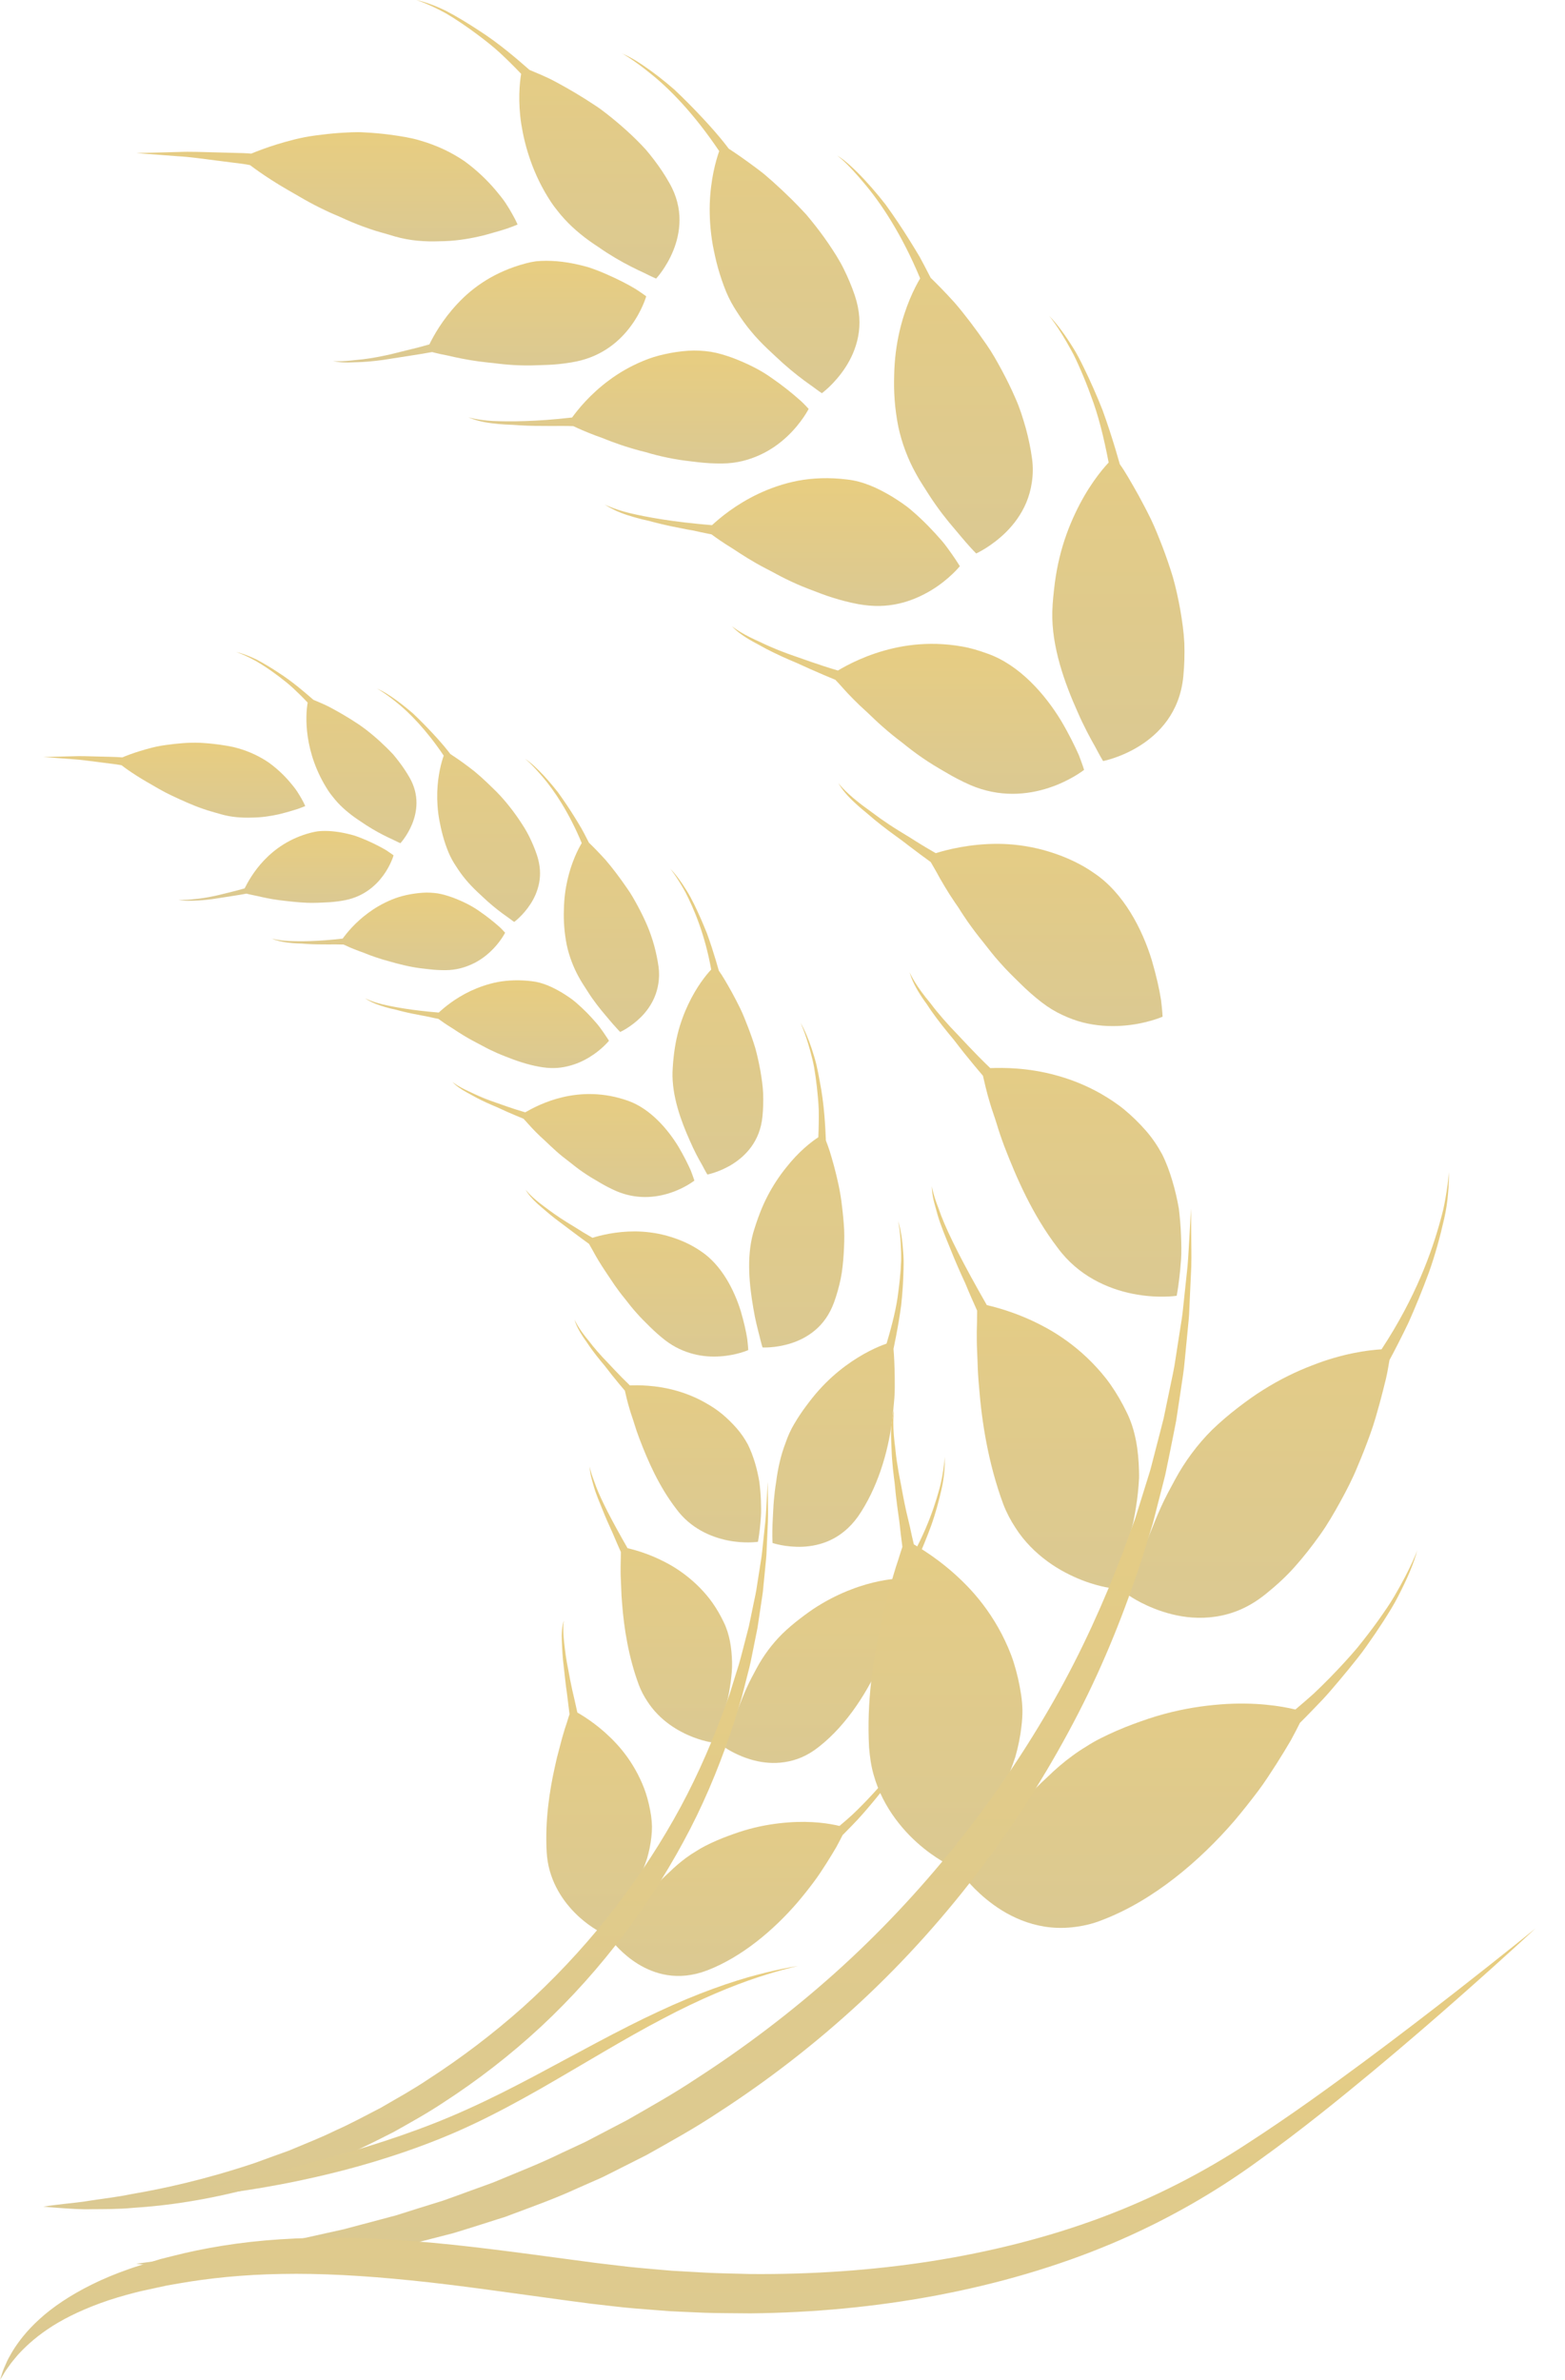 <svg width="25" height="38" viewBox="0 0 25 38" fill="none" xmlns="http://www.w3.org/2000/svg">
<g id="Group 28">
<path id="path362" d="M1.954 12.093C1.842 12.083 1.707 12.084 1.568 12.079C1.428 12.076 1.285 12.069 1.155 12.075C0.895 12.082 0.692 12.087 0.692 12.087C0.692 12.087 0.895 12.102 1.153 12.121C1.282 12.128 1.424 12.15 1.561 12.166C1.698 12.186 1.831 12.197 1.941 12.218C1.998 12.262 2.08 12.32 2.182 12.385C2.284 12.451 2.406 12.519 2.542 12.598C2.678 12.676 2.831 12.745 2.995 12.817C3.077 12.853 3.163 12.887 3.251 12.917C3.34 12.949 3.433 12.971 3.527 13C3.697 13.049 3.865 13.059 4.023 13.054C4.178 13.053 4.324 13.03 4.451 13.002C4.515 12.987 4.573 12.97 4.625 12.956C4.676 12.941 4.721 12.927 4.759 12.915C4.833 12.889 4.876 12.87 4.876 12.87C4.876 12.87 4.858 12.826 4.819 12.756C4.799 12.721 4.774 12.679 4.744 12.633C4.713 12.587 4.675 12.539 4.632 12.489C4.546 12.387 4.434 12.278 4.297 12.178C4.159 12.083 3.994 12.002 3.806 11.948C3.702 11.917 3.597 11.903 3.496 11.888C3.394 11.874 3.294 11.865 3.197 11.86C3.004 11.852 2.821 11.872 2.659 11.894C2.497 11.914 2.353 11.956 2.234 11.992C2.115 12.029 2.02 12.065 1.954 12.093Z" fill="url(#paint0_linear_53_1789)"/>
<path id="path364" d="M10.401 28.993C10.382 28.866 10.354 28.747 10.319 28.637C10.284 28.526 10.236 28.422 10.188 28.327C10.088 28.135 9.972 27.977 9.85 27.844C9.605 27.578 9.355 27.419 9.223 27.343C9.209 27.277 9.195 27.215 9.181 27.155C9.167 27.094 9.154 27.036 9.141 26.981C9.116 26.869 9.097 26.769 9.081 26.677C9.041 26.491 9.026 26.344 9.012 26.225C8.998 26.107 8.997 26.02 8.999 25.962C9 25.933 9.002 25.911 9.004 25.897L9.006 25.875C8.979 25.964 8.969 26.076 8.975 26.204C8.98 26.331 8.987 26.47 9.006 26.614C9.022 26.756 9.036 26.898 9.056 27.031C9.074 27.163 9.085 27.279 9.098 27.37C9.086 27.405 9.071 27.451 9.055 27.506C9.036 27.561 9.015 27.624 8.995 27.696C8.973 27.767 8.955 27.848 8.931 27.933C8.907 28.018 8.885 28.11 8.864 28.208C8.777 28.597 8.705 29.072 8.733 29.57C8.755 29.99 8.963 30.317 9.176 30.534C9.388 30.752 9.604 30.855 9.604 30.855C9.604 30.855 9.661 30.798 9.747 30.698C9.79 30.648 9.841 30.587 9.896 30.518C9.947 30.446 10.002 30.365 10.057 30.277C10.17 30.104 10.265 29.89 10.337 29.672C10.369 29.561 10.393 29.446 10.405 29.333C10.411 29.276 10.415 29.219 10.415 29.163C10.413 29.106 10.409 29.049 10.401 28.993Z" fill="url(#paint1_linear_53_1789)"/>
<path id="path366" d="M11.56 25.898C11.507 25.787 11.448 25.686 11.385 25.596C11.322 25.505 11.249 25.422 11.178 25.349C11.034 25.203 10.882 25.09 10.736 25.003C10.438 24.828 10.166 24.752 10.025 24.719C9.768 24.271 9.607 23.956 9.524 23.741C9.486 23.634 9.453 23.553 9.439 23.498C9.424 23.443 9.421 23.415 9.421 23.415C9.421 23.46 9.428 23.509 9.439 23.563C9.451 23.616 9.469 23.672 9.485 23.731C9.518 23.849 9.573 23.977 9.625 24.105C9.675 24.232 9.733 24.36 9.787 24.478C9.835 24.594 9.882 24.699 9.918 24.78C9.917 24.816 9.917 24.862 9.916 24.918C9.914 24.973 9.913 25.037 9.914 25.109C9.914 25.181 9.921 25.261 9.923 25.346C9.925 25.431 9.93 25.522 9.939 25.618C9.969 26 10.04 26.456 10.205 26.902C10.241 26.997 10.287 27.083 10.338 27.16C10.387 27.237 10.443 27.306 10.503 27.368C10.622 27.491 10.757 27.584 10.885 27.651C11.139 27.787 11.365 27.819 11.365 27.819C11.365 27.819 11.402 27.751 11.454 27.636C11.507 27.522 11.561 27.355 11.614 27.165C11.641 27.07 11.656 26.966 11.672 26.86C11.685 26.753 11.698 26.645 11.694 26.534C11.688 26.312 11.656 26.093 11.56 25.898Z" fill="url(#paint2_linear_53_1789)"/>
<path id="path368" d="M11.771 22.808C11.694 22.72 11.615 22.643 11.534 22.576C11.453 22.509 11.365 22.452 11.28 22.404C11.11 22.306 10.942 22.242 10.785 22.199C10.473 22.114 10.199 22.115 10.062 22.12C9.881 21.947 9.747 21.795 9.624 21.668C9.565 21.604 9.514 21.545 9.47 21.491C9.448 21.464 9.428 21.438 9.409 21.413C9.389 21.388 9.37 21.365 9.353 21.344C9.216 21.169 9.178 21.068 9.178 21.068C9.199 21.152 9.248 21.246 9.314 21.345C9.33 21.37 9.348 21.395 9.366 21.42C9.383 21.446 9.401 21.472 9.419 21.498C9.455 21.55 9.495 21.602 9.536 21.655C9.577 21.707 9.62 21.759 9.662 21.809C9.702 21.861 9.741 21.911 9.779 21.959C9.855 22.054 9.926 22.139 9.982 22.204C9.998 22.27 10.02 22.378 10.061 22.51C10.08 22.577 10.108 22.649 10.131 22.727C10.155 22.805 10.183 22.889 10.216 22.975C10.349 23.322 10.522 23.726 10.803 24.092C11.03 24.401 11.354 24.54 11.624 24.595C11.894 24.65 12.108 24.617 12.108 24.617C12.108 24.617 12.122 24.545 12.136 24.426C12.143 24.367 12.15 24.295 12.155 24.215C12.161 24.135 12.158 24.047 12.155 23.953C12.151 23.859 12.143 23.76 12.13 23.659C12.113 23.558 12.09 23.455 12.06 23.355C12.029 23.254 11.993 23.156 11.947 23.064C11.897 22.971 11.838 22.885 11.771 22.808Z" fill="url(#paint3_linear_53_1789)"/>
<path id="path370" d="M11.201 19.981C11.022 19.856 10.828 19.779 10.651 19.73C10.472 19.681 10.303 19.663 10.149 19.661C9.835 19.66 9.589 19.725 9.464 19.763C9.361 19.704 9.268 19.648 9.185 19.594C9.099 19.542 9.02 19.494 8.951 19.448C8.882 19.402 8.821 19.359 8.767 19.319C8.714 19.278 8.663 19.243 8.622 19.21C8.454 19.078 8.395 18.993 8.395 18.993C8.435 19.067 8.502 19.143 8.586 19.22C8.628 19.259 8.676 19.297 8.722 19.337C8.768 19.377 8.817 19.417 8.867 19.456C9.072 19.61 9.277 19.766 9.409 19.86C9.426 19.889 9.447 19.926 9.472 19.971C9.496 20.016 9.525 20.067 9.559 20.124C9.627 20.238 9.719 20.37 9.816 20.516C9.866 20.588 9.922 20.663 9.983 20.737C10.042 20.813 10.102 20.89 10.17 20.965C10.236 21.041 10.312 21.115 10.387 21.189C10.461 21.262 10.541 21.333 10.627 21.4C10.774 21.513 10.931 21.581 11.078 21.619C11.228 21.658 11.375 21.665 11.505 21.656C11.764 21.64 11.953 21.556 11.953 21.556C11.953 21.556 11.95 21.487 11.936 21.374C11.919 21.262 11.884 21.107 11.834 20.936C11.729 20.596 11.525 20.197 11.201 19.981Z" fill="url(#paint4_linear_53_1789)"/>
<path id="path372" d="M10.037 17.577C9.244 17.294 8.605 17.637 8.39 17.76C8.171 17.697 7.998 17.63 7.845 17.578C7.694 17.524 7.58 17.468 7.488 17.425C7.301 17.34 7.226 17.273 7.226 17.273C7.28 17.333 7.36 17.389 7.457 17.442C7.553 17.496 7.657 17.553 7.769 17.604C7.825 17.629 7.881 17.654 7.937 17.677C7.991 17.701 8.044 17.726 8.095 17.749C8.197 17.794 8.291 17.833 8.362 17.862C8.407 17.907 8.47 17.985 8.56 18.075C8.605 18.12 8.655 18.168 8.712 18.219C8.767 18.27 8.823 18.326 8.887 18.382C8.95 18.438 9.019 18.494 9.093 18.549C9.164 18.606 9.238 18.664 9.317 18.718C9.397 18.773 9.483 18.825 9.57 18.875C9.655 18.926 9.745 18.973 9.839 19.015C10.163 19.155 10.469 19.124 10.704 19.047C10.939 18.971 11.092 18.85 11.092 18.85C11.092 18.85 11.073 18.787 11.034 18.687C10.99 18.589 10.924 18.454 10.838 18.309C10.663 18.022 10.385 17.702 10.037 17.577Z" fill="url(#paint5_linear_53_1789)"/>
<path id="path374" d="M8.492 15.666C8.294 15.642 8.115 15.65 7.953 15.679C7.789 15.711 7.644 15.764 7.518 15.822C7.267 15.941 7.095 16.087 7.009 16.167C6.581 16.132 6.293 16.079 6.102 16.034C6.008 16.01 5.94 15.986 5.897 15.968C5.852 15.95 5.83 15.94 5.83 15.94C5.895 15.981 5.977 16.024 6.077 16.055C6.126 16.072 6.179 16.087 6.234 16.101C6.262 16.107 6.29 16.114 6.318 16.12C6.346 16.128 6.373 16.135 6.401 16.142C6.513 16.17 6.628 16.194 6.734 16.213C6.841 16.231 6.931 16.255 7.003 16.268C7.052 16.304 7.13 16.359 7.233 16.422C7.334 16.489 7.456 16.568 7.6 16.642C7.672 16.678 7.744 16.72 7.822 16.758C7.9 16.796 7.983 16.833 8.069 16.866C8.24 16.934 8.418 16.997 8.614 17.032C8.697 17.047 8.774 17.054 8.848 17.053C8.922 17.052 8.993 17.042 9.061 17.026C9.196 16.995 9.316 16.941 9.415 16.88C9.614 16.76 9.728 16.617 9.728 16.617C9.728 16.617 9.696 16.564 9.638 16.481C9.608 16.439 9.574 16.39 9.53 16.338C9.486 16.287 9.435 16.231 9.38 16.174C9.324 16.118 9.263 16.06 9.198 16.004C9.133 15.948 9.057 15.899 8.982 15.852C8.829 15.761 8.668 15.685 8.492 15.666Z" fill="url(#paint6_linear_53_1789)"/>
<path id="path376" d="M6.75 14.254C6.563 14.268 6.402 14.304 6.255 14.365C6.11 14.425 5.986 14.499 5.881 14.577C5.671 14.731 5.539 14.897 5.474 14.986C5.07 15.033 4.793 15.032 4.607 15.024C4.515 15.019 4.448 15.009 4.403 15C4.359 14.991 4.337 14.984 4.337 14.984C4.403 15.014 4.489 15.036 4.588 15.049C4.637 15.055 4.689 15.06 4.742 15.063C4.769 15.064 4.796 15.065 4.824 15.066C4.851 15.068 4.878 15.07 4.905 15.072C5.123 15.085 5.352 15.075 5.488 15.081C5.539 15.105 5.622 15.143 5.73 15.183C5.757 15.193 5.785 15.203 5.815 15.214C5.844 15.225 5.874 15.237 5.906 15.25C5.969 15.273 6.038 15.297 6.111 15.319C6.259 15.361 6.416 15.408 6.587 15.439C6.672 15.456 6.763 15.465 6.851 15.475C6.94 15.486 7.031 15.491 7.123 15.49C7.279 15.489 7.418 15.45 7.536 15.396C7.654 15.343 7.753 15.27 7.833 15.195C7.992 15.047 8.069 14.892 8.069 14.892C8.069 14.892 8.059 14.881 8.041 14.862C8.023 14.843 7.997 14.814 7.961 14.784C7.889 14.721 7.787 14.637 7.664 14.553C7.543 14.465 7.392 14.391 7.236 14.332C7.158 14.304 7.078 14.279 6.996 14.265C6.914 14.253 6.831 14.248 6.75 14.254Z" fill="url(#paint7_linear_53_1789)"/>
<path id="path378" d="M4.964 13.296C4.288 13.471 3.999 14.003 3.908 14.184C3.817 14.211 3.732 14.232 3.654 14.251C3.576 14.269 3.503 14.29 3.437 14.303C3.304 14.332 3.196 14.348 3.11 14.355C2.936 14.377 2.85 14.366 2.85 14.366C2.917 14.383 3.002 14.385 3.096 14.38C3.189 14.379 3.291 14.369 3.395 14.355C3.603 14.322 3.808 14.293 3.938 14.268C3.989 14.283 4.075 14.297 4.18 14.322C4.285 14.346 4.413 14.369 4.557 14.384C4.7 14.4 4.854 14.418 5.019 14.415C5.06 14.415 5.101 14.413 5.143 14.411C5.184 14.41 5.226 14.408 5.268 14.405C5.352 14.399 5.436 14.388 5.522 14.371C5.811 14.311 6.002 14.143 6.123 13.977C6.243 13.813 6.287 13.657 6.287 13.657C6.287 13.657 6.244 13.624 6.169 13.575C6.093 13.53 5.983 13.472 5.855 13.416C5.791 13.389 5.723 13.361 5.651 13.338C5.577 13.317 5.501 13.3 5.424 13.287C5.347 13.275 5.269 13.267 5.192 13.267C5.153 13.267 5.115 13.269 5.077 13.273C5.039 13.279 5.001 13.286 4.964 13.296Z" fill="url(#paint8_linear_53_1789)"/>
<path id="path380" d="M11.269 29.471C11.39 29.41 11.51 29.358 11.628 29.315C11.746 29.271 11.857 29.233 11.968 29.203C12.189 29.143 12.401 29.112 12.589 29.098C12.964 29.068 13.261 29.117 13.41 29.154C13.479 29.096 13.546 29.038 13.609 28.981C13.671 28.923 13.729 28.865 13.785 28.808C13.896 28.695 13.998 28.584 14.088 28.479C14.26 28.265 14.398 28.074 14.494 27.913C14.589 27.752 14.653 27.623 14.693 27.536C14.734 27.448 14.749 27.401 14.749 27.401C14.71 27.553 14.633 27.728 14.538 27.91C14.443 28.093 14.316 28.278 14.192 28.457C14.064 28.634 13.923 28.799 13.798 28.944C13.672 29.089 13.549 29.209 13.46 29.3C13.435 29.35 13.401 29.415 13.36 29.491C13.316 29.566 13.264 29.652 13.204 29.747C13.143 29.84 13.079 29.944 12.999 30.049C12.921 30.154 12.835 30.262 12.742 30.372C12.366 30.809 11.858 31.244 11.297 31.46C10.822 31.641 10.447 31.514 10.19 31.357C9.934 31.197 9.789 31.004 9.789 31.004C9.789 31.004 9.831 30.933 9.908 30.823C9.947 30.768 9.994 30.703 10.049 30.632C10.101 30.559 10.161 30.48 10.227 30.398C10.364 30.236 10.511 30.053 10.691 29.893C10.776 29.81 10.867 29.731 10.964 29.66C11.013 29.624 11.063 29.591 11.115 29.56C11.165 29.528 11.216 29.498 11.269 29.471Z" fill="url(#paint9_linear_53_1789)"/>
<path id="path382" d="M12.494 26.089C12.587 25.999 12.681 25.919 12.777 25.846C12.872 25.773 12.962 25.707 13.055 25.649C13.24 25.533 13.422 25.445 13.592 25.38C13.925 25.25 14.209 25.212 14.354 25.204C14.732 24.63 14.908 24.13 15.001 23.79C15.05 23.619 15.066 23.486 15.079 23.396C15.091 23.306 15.092 23.26 15.092 23.26C15.095 23.333 15.092 23.415 15.084 23.501C15.076 23.588 15.063 23.68 15.041 23.775C14.998 23.965 14.944 24.166 14.874 24.361C14.803 24.555 14.725 24.743 14.651 24.908C14.572 25.073 14.498 25.216 14.441 25.322C14.432 25.374 14.422 25.442 14.403 25.523C14.385 25.603 14.362 25.695 14.334 25.797C14.305 25.899 14.275 26.011 14.233 26.127C14.191 26.244 14.143 26.366 14.09 26.492C13.872 26.992 13.538 27.53 13.088 27.885C12.994 27.96 12.901 28.017 12.808 28.057C12.714 28.097 12.622 28.122 12.533 28.135C12.356 28.162 12.192 28.144 12.052 28.109C11.772 28.038 11.585 27.904 11.585 27.904C11.585 27.904 11.604 27.828 11.644 27.706C11.685 27.585 11.734 27.414 11.812 27.228C11.851 27.135 11.887 27.035 11.934 26.936C11.978 26.836 12.034 26.736 12.087 26.636C12.194 26.436 12.335 26.247 12.494 26.089Z" fill="url(#paint10_linear_53_1789)"/>
<path id="path384" d="M12.685 22.739C12.747 22.633 12.813 22.534 12.882 22.443C12.95 22.352 13.015 22.269 13.085 22.192C13.223 22.038 13.367 21.912 13.506 21.809C13.784 21.604 14.029 21.498 14.162 21.453C14.254 21.146 14.324 20.863 14.351 20.62C14.368 20.498 14.379 20.385 14.387 20.281C14.39 20.229 14.393 20.18 14.395 20.133C14.396 20.086 14.395 20.042 14.395 20C14.387 19.666 14.347 19.492 14.347 19.492C14.388 19.626 14.414 19.794 14.427 19.977C14.431 20.022 14.434 20.069 14.435 20.116C14.436 20.164 14.435 20.212 14.434 20.261C14.432 20.358 14.427 20.456 14.421 20.553C14.414 20.651 14.406 20.747 14.396 20.84C14.383 20.934 14.369 21.024 14.355 21.109C14.326 21.279 14.296 21.427 14.273 21.538C14.283 21.638 14.29 21.798 14.293 21.998C14.293 22.097 14.296 22.206 14.287 22.323C14.278 22.44 14.266 22.563 14.249 22.69C14.186 23.2 14.011 23.773 13.706 24.214C13.438 24.587 13.095 24.683 12.822 24.696C12.547 24.707 12.341 24.636 12.341 24.636C12.341 24.636 12.336 24.561 12.338 24.439C12.339 24.379 12.341 24.306 12.346 24.224C12.352 24.143 12.353 24.053 12.362 23.958C12.37 23.863 12.382 23.762 12.399 23.659C12.412 23.555 12.43 23.45 12.455 23.345C12.479 23.239 12.512 23.134 12.551 23.032C12.586 22.93 12.63 22.831 12.685 22.739Z" fill="url(#paint11_linear_53_1789)"/>
<path id="path386" d="M12.03 19.691C12.097 19.465 12.171 19.269 12.263 19.093C12.354 18.919 12.456 18.768 12.559 18.641C12.757 18.388 12.961 18.23 13.072 18.158C13.079 18.006 13.081 17.862 13.079 17.726C13.074 17.593 13.062 17.469 13.049 17.353C13.036 17.238 13.02 17.132 13.004 17.035C12.986 16.939 12.963 16.855 12.943 16.779C12.86 16.475 12.785 16.326 12.785 16.326C12.852 16.439 12.914 16.586 12.968 16.749C12.995 16.831 13.022 16.916 13.043 17.005C13.063 17.094 13.081 17.185 13.097 17.276C13.168 17.635 13.184 17.995 13.193 18.209C13.209 18.253 13.232 18.31 13.254 18.379C13.276 18.449 13.299 18.531 13.324 18.622C13.372 18.803 13.425 19.021 13.451 19.264C13.466 19.384 13.478 19.51 13.485 19.637C13.49 19.765 13.485 19.897 13.477 20.027C13.468 20.158 13.456 20.288 13.43 20.416C13.403 20.544 13.368 20.67 13.325 20.79C13.252 20.991 13.144 21.136 13.018 21.241C12.894 21.345 12.759 21.409 12.635 21.448C12.386 21.527 12.181 21.514 12.181 21.514C12.181 21.514 12.159 21.446 12.133 21.334C12.104 21.222 12.063 21.067 12.034 20.887C11.972 20.529 11.923 20.084 12.03 19.691Z" fill="url(#paint12_linear_53_1789)"/>
<path id="path388" d="M10.743 17.117C10.753 16.895 10.779 16.697 10.823 16.517C10.867 16.337 10.928 16.176 10.994 16.037C11.125 15.759 11.275 15.571 11.361 15.48C11.259 14.914 11.084 14.509 10.95 14.247C10.808 13.989 10.707 13.87 10.707 13.87C10.793 13.958 10.882 14.078 10.966 14.215C11.052 14.351 11.125 14.512 11.195 14.668C11.229 14.747 11.262 14.825 11.293 14.902C11.322 14.98 11.347 15.057 11.371 15.129C11.418 15.274 11.456 15.402 11.483 15.499C11.536 15.57 11.607 15.693 11.693 15.847C11.735 15.924 11.78 16.01 11.825 16.102C11.87 16.195 11.91 16.297 11.951 16.404C11.992 16.51 12.031 16.621 12.066 16.736C12.098 16.852 12.124 16.973 12.146 17.093C12.167 17.215 12.185 17.336 12.191 17.459C12.195 17.582 12.192 17.704 12.18 17.824C12.142 18.226 11.908 18.456 11.701 18.587C11.492 18.717 11.3 18.753 11.3 18.753C11.3 18.753 11.265 18.696 11.215 18.599C11.16 18.505 11.088 18.371 11.02 18.213C10.879 17.9 10.733 17.502 10.743 17.117Z" fill="url(#paint13_linear_53_1789)"/>
<path id="path390" d="M9.054 15.091C9.014 14.889 9.001 14.697 9.008 14.521C9.011 14.347 9.033 14.189 9.065 14.049C9.129 13.768 9.232 13.562 9.293 13.461C9.087 12.966 8.853 12.623 8.676 12.414C8.587 12.308 8.514 12.232 8.464 12.183C8.413 12.135 8.383 12.114 8.383 12.114C8.481 12.174 8.581 12.272 8.685 12.381C8.736 12.437 8.788 12.496 8.838 12.557C8.863 12.588 8.888 12.619 8.913 12.65C8.936 12.683 8.96 12.716 8.983 12.749C9.076 12.882 9.161 13.015 9.234 13.136C9.309 13.255 9.364 13.371 9.408 13.455C9.468 13.512 9.561 13.606 9.672 13.728C9.779 13.852 9.899 14.01 10.019 14.185C10.081 14.271 10.135 14.369 10.189 14.468C10.242 14.567 10.293 14.67 10.338 14.775C10.428 14.986 10.489 15.215 10.52 15.436C10.533 15.529 10.53 15.617 10.518 15.698C10.506 15.778 10.485 15.851 10.457 15.918C10.402 16.05 10.322 16.156 10.24 16.238C10.076 16.402 9.907 16.477 9.907 16.477C9.907 16.477 9.862 16.432 9.795 16.355C9.76 16.317 9.722 16.268 9.677 16.216C9.632 16.164 9.584 16.105 9.535 16.041C9.486 15.977 9.436 15.907 9.389 15.832C9.342 15.757 9.29 15.683 9.247 15.602C9.158 15.443 9.092 15.265 9.054 15.091Z" fill="url(#paint14_linear_53_1789)"/>
<path id="path392" d="M7.165 13.61C7.091 13.431 7.047 13.253 7.018 13.094C6.989 12.934 6.981 12.784 6.985 12.649C6.993 12.378 7.051 12.169 7.088 12.065C6.809 11.65 6.536 11.375 6.336 11.216C6.237 11.135 6.157 11.079 6.102 11.043C6.047 11.006 6.017 10.992 6.017 10.992C6.115 11.032 6.225 11.102 6.339 11.185C6.396 11.226 6.453 11.271 6.51 11.318C6.538 11.342 6.567 11.366 6.596 11.39C6.623 11.416 6.65 11.442 6.677 11.468C6.893 11.68 7.086 11.894 7.193 12.038C7.257 12.08 7.36 12.149 7.482 12.241C7.513 12.264 7.545 12.289 7.578 12.315C7.609 12.342 7.642 12.371 7.677 12.4C7.744 12.46 7.814 12.526 7.884 12.595C8.027 12.732 8.164 12.899 8.285 13.076C8.346 13.166 8.404 13.255 8.452 13.352C8.5 13.449 8.542 13.548 8.576 13.648C8.632 13.817 8.638 13.966 8.612 14.099C8.586 14.232 8.533 14.344 8.473 14.436C8.354 14.619 8.214 14.72 8.214 14.72C8.214 14.72 8.202 14.711 8.18 14.696C8.158 14.681 8.128 14.656 8.088 14.629C8.008 14.573 7.901 14.492 7.788 14.391C7.676 14.287 7.549 14.176 7.439 14.043C7.384 13.978 7.333 13.906 7.287 13.834C7.239 13.763 7.198 13.688 7.165 13.61Z" fill="url(#paint15_linear_53_1789)"/>
<path id="path394" d="M5.242 12.622C4.848 12.013 4.878 11.423 4.915 11.218C4.835 11.133 4.756 11.056 4.681 10.986C4.605 10.916 4.531 10.859 4.461 10.805C4.321 10.699 4.196 10.617 4.093 10.557C3.885 10.442 3.765 10.408 3.765 10.408C3.861 10.429 3.973 10.471 4.091 10.527C4.207 10.587 4.328 10.66 4.444 10.737C4.677 10.885 4.883 11.067 5.007 11.174C5.072 11.203 5.18 11.242 5.305 11.311C5.431 11.379 5.579 11.465 5.732 11.567C5.884 11.671 6.037 11.801 6.179 11.941C6.214 11.976 6.249 12.011 6.283 12.048C6.315 12.087 6.347 12.126 6.377 12.166C6.438 12.246 6.493 12.329 6.542 12.414C6.706 12.7 6.66 12.969 6.584 13.156C6.507 13.345 6.396 13.463 6.396 13.463C6.396 13.463 6.345 13.441 6.264 13.4C6.182 13.363 6.069 13.308 5.947 13.235C5.886 13.199 5.822 13.158 5.759 13.114C5.694 13.072 5.629 13.026 5.567 12.975C5.505 12.925 5.445 12.87 5.39 12.81C5.363 12.78 5.337 12.749 5.312 12.717C5.287 12.687 5.264 12.655 5.242 12.622Z" fill="url(#paint16_linear_53_1789)"/>
<path id="path396" d="M12.265 23.659C12.265 23.659 12.259 23.761 12.248 23.949C12.242 24.043 12.238 24.159 12.226 24.294C12.212 24.428 12.195 24.582 12.177 24.754C12.17 24.839 12.153 24.929 12.139 25.022C12.124 25.116 12.109 25.213 12.093 25.315C12.08 25.416 12.055 25.52 12.033 25.628C12.011 25.736 11.988 25.847 11.964 25.962C11.935 26.075 11.905 26.192 11.874 26.311C11.843 26.431 11.812 26.554 11.771 26.677C11.733 26.801 11.693 26.927 11.653 27.056C11.607 27.183 11.559 27.312 11.511 27.443C11.311 27.966 11.068 28.513 10.761 29.052C10.455 29.591 10.096 30.125 9.69 30.632C9.284 31.138 8.834 31.617 8.352 32.049C7.869 32.479 7.357 32.865 6.84 33.199C6.585 33.37 6.326 33.512 6.082 33.654C5.832 33.783 5.595 33.912 5.359 34.016C5.128 34.13 4.899 34.218 4.684 34.309C4.657 34.32 4.63 34.331 4.604 34.342C4.576 34.352 4.549 34.361 4.523 34.371C4.469 34.39 4.416 34.41 4.364 34.428C4.26 34.466 4.158 34.504 4.059 34.539C3.259 34.805 2.608 34.945 2.105 35.031C1.855 35.082 1.64 35.105 1.46 35.133C1.28 35.164 1.134 35.175 1.02 35.189C0.793 35.215 0.692 35.232 0.692 35.232C0.692 35.232 0.792 35.243 1.022 35.258C1.137 35.265 1.285 35.278 1.469 35.273C1.653 35.271 1.873 35.275 2.132 35.251C2.651 35.218 3.33 35.13 4.169 34.896C4.274 34.865 4.38 34.831 4.489 34.796C4.544 34.779 4.6 34.761 4.656 34.744C4.684 34.735 4.712 34.726 4.741 34.717C4.769 34.706 4.797 34.696 4.825 34.685C5.051 34.6 5.291 34.515 5.534 34.403C5.781 34.3 6.029 34.171 6.291 34.039C6.546 33.895 6.815 33.748 7.081 33.571C7.618 33.224 8.146 32.818 8.638 32.362C9.13 31.905 9.583 31.396 9.985 30.861C10.387 30.325 10.737 29.761 11.028 29.196C11.319 28.63 11.543 28.058 11.721 27.517C11.763 27.381 11.804 27.247 11.845 27.115C11.879 26.982 11.912 26.852 11.945 26.724C11.98 26.597 12.005 26.471 12.029 26.348C12.054 26.226 12.078 26.106 12.101 25.989C12.119 25.872 12.136 25.759 12.152 25.648C12.168 25.538 12.187 25.433 12.195 25.329C12.205 25.226 12.215 25.127 12.224 25.032C12.233 24.937 12.244 24.847 12.246 24.76C12.254 24.587 12.261 24.432 12.267 24.296C12.271 24.16 12.267 24.044 12.267 23.95C12.266 23.762 12.265 23.659 12.265 23.659Z" fill="url(#paint17_linear_53_1789)"/>
<path id="path398" d="M4.013 2.453C3.932 2.445 3.842 2.443 3.747 2.441C3.652 2.439 3.552 2.436 3.45 2.433C3.247 2.429 3.038 2.418 2.849 2.427C2.472 2.437 2.176 2.444 2.176 2.444C2.176 2.444 2.471 2.467 2.847 2.495C3.034 2.505 3.241 2.536 3.441 2.561C3.541 2.573 3.639 2.586 3.732 2.598C3.826 2.609 3.914 2.62 3.993 2.636C4.077 2.699 4.197 2.785 4.345 2.879C4.493 2.976 4.671 3.074 4.869 3.189C4.968 3.245 5.073 3.3 5.183 3.352C5.293 3.407 5.41 3.451 5.529 3.507C5.648 3.56 5.773 3.609 5.902 3.653C6.031 3.699 6.167 3.731 6.303 3.774C6.551 3.846 6.796 3.861 7.025 3.852C7.251 3.851 7.464 3.818 7.649 3.776C7.741 3.756 7.827 3.731 7.902 3.709C7.977 3.689 8.042 3.668 8.097 3.65C8.205 3.613 8.268 3.585 8.268 3.585C8.268 3.585 8.242 3.521 8.184 3.419C8.156 3.367 8.119 3.307 8.075 3.239C8.03 3.173 7.975 3.104 7.912 3.03C7.786 2.882 7.624 2.723 7.425 2.577C7.224 2.439 6.983 2.321 6.709 2.243C6.559 2.197 6.405 2.176 6.258 2.154C6.109 2.134 5.964 2.121 5.823 2.114C5.683 2.104 5.545 2.116 5.414 2.123C5.283 2.133 5.157 2.147 5.039 2.163C4.804 2.193 4.593 2.254 4.42 2.306C4.247 2.36 4.109 2.413 4.013 2.453Z" fill="url(#paint18_linear_53_1789)"/>
<path id="path400" d="M16.312 27.061C16.284 26.875 16.244 26.703 16.193 26.542C16.142 26.381 16.073 26.229 16.002 26.09C15.857 25.812 15.688 25.582 15.511 25.388C15.153 25 14.79 24.77 14.598 24.658C14.575 24.563 14.555 24.472 14.537 24.385C14.516 24.297 14.496 24.212 14.477 24.131C14.441 23.969 14.414 23.823 14.39 23.689C14.362 23.554 14.341 23.432 14.325 23.323C14.309 23.214 14.303 23.118 14.29 23.031C14.27 22.858 14.268 22.732 14.271 22.647C14.273 22.605 14.276 22.574 14.278 22.553C14.28 22.532 14.281 22.522 14.281 22.522C14.242 22.65 14.228 22.814 14.236 23C14.242 23.093 14.242 23.189 14.25 23.289C14.257 23.389 14.268 23.492 14.281 23.596C14.297 23.701 14.302 23.803 14.315 23.905C14.327 24.007 14.34 24.107 14.354 24.203C14.369 24.3 14.377 24.389 14.387 24.473C14.397 24.556 14.407 24.633 14.415 24.698C14.398 24.749 14.376 24.816 14.352 24.896C14.325 24.975 14.295 25.067 14.265 25.172C14.233 25.275 14.207 25.394 14.172 25.517C14.137 25.641 14.104 25.775 14.075 25.918C13.947 26.484 13.843 27.175 13.883 27.902C13.896 28.058 13.916 28.198 13.955 28.334C13.992 28.469 14.043 28.596 14.102 28.713C14.221 28.949 14.375 29.147 14.529 29.305C14.684 29.463 14.839 29.58 14.956 29.657C15.072 29.734 15.151 29.771 15.151 29.771C15.151 29.771 15.235 29.689 15.361 29.543C15.424 29.471 15.498 29.382 15.576 29.281C15.651 29.177 15.732 29.059 15.811 28.93C15.851 28.866 15.891 28.8 15.93 28.731C15.969 28.662 16.003 28.588 16.038 28.514C16.106 28.365 16.168 28.209 16.22 28.05C16.266 27.887 16.3 27.721 16.318 27.555C16.328 27.473 16.333 27.39 16.333 27.308C16.331 27.225 16.324 27.142 16.312 27.061Z" fill="url(#paint19_linear_53_1789)"/>
<path id="path402" d="M18 22.553C17.922 22.392 17.837 22.246 17.745 22.114C17.653 21.981 17.548 21.862 17.444 21.755C17.235 21.542 17.014 21.378 16.801 21.251C16.366 20.996 15.971 20.886 15.764 20.838C15.391 20.186 15.157 19.726 15.036 19.413C15.021 19.374 15.008 19.337 14.996 19.303C14.983 19.269 14.971 19.237 14.96 19.207C14.939 19.149 14.924 19.099 14.913 19.059C14.891 18.98 14.886 18.939 14.886 18.939C14.886 19.004 14.895 19.077 14.912 19.154C14.93 19.231 14.955 19.313 14.978 19.399C15.028 19.57 15.107 19.757 15.183 19.943C15.256 20.129 15.339 20.316 15.418 20.486C15.488 20.656 15.556 20.809 15.609 20.926C15.607 20.978 15.609 21.047 15.607 21.127C15.604 21.207 15.602 21.301 15.604 21.406C15.604 21.51 15.613 21.627 15.616 21.75C15.619 21.874 15.627 22.007 15.64 22.146C15.683 22.703 15.787 23.367 16.027 24.017C16.08 24.154 16.147 24.28 16.221 24.392C16.292 24.504 16.374 24.605 16.461 24.694C16.635 24.873 16.831 25.009 17.017 25.107C17.203 25.206 17.377 25.268 17.506 25.304C17.634 25.34 17.717 25.351 17.717 25.351C17.717 25.351 17.77 25.253 17.845 25.085C17.885 25.002 17.923 24.899 17.962 24.783C18.001 24.667 18.042 24.538 18.079 24.399C18.099 24.33 18.114 24.257 18.127 24.183C18.14 24.108 18.152 24.032 18.163 23.954C18.173 23.877 18.182 23.798 18.188 23.719C18.191 23.68 18.194 23.64 18.196 23.6C18.197 23.56 18.196 23.52 18.195 23.48C18.186 23.157 18.14 22.838 18 22.553Z" fill="url(#paint20_linear_53_1789)"/>
<path id="path404" d="M18.307 18.055C18.195 17.927 18.079 17.815 17.962 17.718C17.843 17.62 17.715 17.538 17.592 17.466C17.345 17.325 17.099 17.231 16.871 17.169C16.418 17.044 16.019 17.046 15.819 17.054C15.555 16.802 15.36 16.581 15.181 16.396C15.095 16.303 15.021 16.217 14.956 16.137C14.924 16.098 14.895 16.06 14.868 16.024C14.839 15.988 14.812 15.955 14.786 15.923C14.586 15.669 14.531 15.522 14.531 15.522C14.562 15.645 14.633 15.781 14.729 15.925C14.753 15.961 14.779 15.997 14.806 16.034C14.83 16.072 14.856 16.109 14.882 16.147C14.936 16.223 14.993 16.3 15.053 16.376C15.113 16.452 15.175 16.528 15.237 16.602C15.294 16.677 15.351 16.749 15.406 16.819C15.517 16.957 15.621 17.081 15.702 17.176C15.725 17.273 15.758 17.429 15.817 17.622C15.845 17.718 15.885 17.824 15.92 17.938C15.954 18.052 15.995 18.173 16.042 18.299C16.237 18.803 16.489 19.392 16.897 19.925C17.227 20.374 17.7 20.578 18.093 20.657C18.29 20.696 18.465 20.705 18.592 20.703C18.719 20.701 18.797 20.689 18.797 20.689C18.797 20.689 18.818 20.584 18.838 20.411C18.849 20.325 18.859 20.221 18.867 20.105C18.875 19.988 18.871 19.859 18.866 19.722C18.861 19.585 18.849 19.441 18.831 19.294C18.805 19.147 18.771 18.998 18.727 18.852C18.683 18.705 18.631 18.562 18.563 18.427C18.49 18.293 18.405 18.167 18.307 18.055Z" fill="url(#paint21_linear_53_1789)"/>
<path id="path406" d="M17.477 13.94C17.216 13.757 16.934 13.646 16.676 13.574C16.416 13.503 16.169 13.475 15.945 13.473C15.489 13.472 15.13 13.566 14.948 13.622C14.798 13.536 14.663 13.454 14.542 13.376C14.417 13.3 14.301 13.23 14.201 13.163C14.1 13.096 14.011 13.033 13.934 12.974C13.856 12.916 13.782 12.865 13.722 12.816C13.478 12.625 13.392 12.501 13.392 12.501C13.449 12.608 13.547 12.719 13.67 12.831C13.73 12.888 13.8 12.943 13.868 13.001C13.935 13.06 14.006 13.118 14.079 13.175C14.152 13.232 14.226 13.288 14.301 13.342C14.338 13.369 14.375 13.396 14.411 13.422C14.446 13.449 14.48 13.475 14.514 13.501C14.648 13.604 14.773 13.695 14.868 13.764C14.892 13.805 14.923 13.859 14.96 13.924C14.995 13.989 15.037 14.065 15.087 14.147C15.136 14.23 15.193 14.32 15.258 14.415C15.274 14.439 15.291 14.463 15.308 14.487C15.324 14.512 15.339 14.537 15.356 14.563C15.389 14.614 15.424 14.665 15.46 14.718C15.534 14.823 15.615 14.931 15.704 15.04C15.79 15.15 15.877 15.263 15.976 15.372C16.073 15.483 16.183 15.591 16.292 15.697C16.4 15.805 16.516 15.908 16.642 16.005C16.748 16.087 16.858 16.153 16.97 16.205C17.082 16.257 17.188 16.297 17.298 16.325C17.516 16.38 17.731 16.391 17.92 16.378C18.298 16.354 18.572 16.233 18.572 16.233C18.572 16.233 18.567 16.131 18.547 15.967C18.522 15.804 18.472 15.579 18.399 15.33C18.247 14.834 17.948 14.254 17.477 13.94Z" fill="url(#paint22_linear_53_1789)"/>
<path id="path408" d="M15.783 10.439C15.64 10.387 15.505 10.345 15.365 10.322C15.226 10.297 15.093 10.285 14.965 10.281C14.709 10.274 14.475 10.303 14.268 10.351C13.853 10.446 13.539 10.614 13.385 10.706C13.066 10.612 12.814 10.516 12.591 10.44C12.481 10.4 12.384 10.361 12.299 10.323C12.212 10.286 12.14 10.248 12.07 10.218C11.799 10.093 11.69 9.996 11.69 9.996C11.768 10.083 11.885 10.165 12.025 10.243C12.097 10.28 12.168 10.322 12.244 10.362C12.32 10.401 12.399 10.44 12.48 10.477C12.561 10.514 12.643 10.55 12.725 10.584C12.804 10.62 12.881 10.655 12.955 10.688C13.103 10.754 13.24 10.811 13.344 10.854C13.41 10.919 13.501 11.033 13.632 11.163C13.697 11.229 13.771 11.3 13.853 11.373C13.933 11.448 14.015 11.53 14.108 11.61C14.2 11.691 14.3 11.773 14.408 11.854C14.511 11.937 14.618 12.021 14.735 12.1C14.85 12.18 14.975 12.255 15.102 12.328C15.226 12.402 15.357 12.471 15.495 12.532C15.965 12.736 16.412 12.692 16.755 12.579C17.095 12.468 17.318 12.292 17.318 12.292C17.318 12.292 17.29 12.2 17.233 12.054C17.17 11.912 17.074 11.716 16.949 11.505C16.694 11.086 16.29 10.621 15.783 10.439Z" fill="url(#paint23_linear_53_1789)"/>
<path id="path410" d="M13.533 7.656C13.245 7.62 12.984 7.632 12.749 7.675C12.51 7.721 12.298 7.798 12.115 7.884C11.75 8.057 11.499 8.27 11.374 8.385C10.75 8.334 10.331 8.257 10.053 8.191C9.916 8.157 9.818 8.122 9.754 8.096C9.722 8.082 9.697 8.074 9.681 8.066L9.657 8.055C9.704 8.085 9.758 8.115 9.818 8.144C9.878 8.173 9.945 8.199 10.017 8.223C10.089 8.247 10.166 8.268 10.246 8.289C10.286 8.298 10.327 8.308 10.368 8.317C10.408 8.328 10.449 8.338 10.489 8.349C10.652 8.39 10.82 8.424 10.973 8.453C11.012 8.46 11.049 8.466 11.086 8.473C11.121 8.481 11.155 8.488 11.188 8.496C11.254 8.509 11.314 8.522 11.366 8.532C11.436 8.584 11.55 8.665 11.701 8.757C11.848 8.854 12.025 8.969 12.234 9.077C12.34 9.13 12.444 9.191 12.558 9.246C12.672 9.302 12.791 9.355 12.917 9.403C13.045 9.45 13.167 9.502 13.3 9.542C13.432 9.584 13.569 9.619 13.71 9.646C13.831 9.667 13.943 9.677 14.051 9.675C14.159 9.673 14.263 9.659 14.361 9.637C14.558 9.592 14.732 9.511 14.877 9.424C15.166 9.249 15.333 9.04 15.333 9.04C15.333 9.04 15.287 8.963 15.202 8.842C15.159 8.782 15.109 8.709 15.045 8.634C14.98 8.559 14.907 8.479 14.826 8.396C14.745 8.314 14.656 8.229 14.56 8.148C14.466 8.066 14.356 7.995 14.247 7.927C14.024 7.794 13.789 7.684 13.533 7.656Z" fill="url(#paint24_linear_53_1789)"/>
<path id="path412" d="M10.996 5.6C10.861 5.609 10.733 5.629 10.614 5.656C10.495 5.682 10.383 5.717 10.276 5.762C10.064 5.849 9.883 5.957 9.731 6.07C9.426 6.295 9.233 6.537 9.139 6.666C8.55 6.734 8.147 6.732 7.876 6.722C7.742 6.714 7.644 6.699 7.58 6.686C7.547 6.68 7.523 6.674 7.507 6.669L7.483 6.663C7.58 6.707 7.705 6.739 7.848 6.757C7.92 6.767 7.995 6.773 8.073 6.778C8.113 6.779 8.152 6.781 8.192 6.783C8.232 6.785 8.271 6.788 8.311 6.791C8.627 6.81 8.961 6.795 9.159 6.804C9.233 6.839 9.354 6.894 9.511 6.953C9.55 6.967 9.592 6.982 9.635 6.998C9.677 7.015 9.721 7.033 9.767 7.05C9.86 7.085 9.959 7.119 10.066 7.151C10.119 7.167 10.174 7.183 10.23 7.198C10.258 7.205 10.287 7.212 10.315 7.219C10.343 7.228 10.372 7.236 10.4 7.244C10.515 7.276 10.635 7.303 10.76 7.326C10.884 7.35 11.015 7.363 11.144 7.379C11.273 7.394 11.405 7.402 11.54 7.4C11.766 7.399 11.97 7.342 12.141 7.263C12.312 7.185 12.457 7.079 12.573 6.97C12.804 6.754 12.918 6.529 12.918 6.529C12.918 6.529 12.903 6.513 12.877 6.485C12.85 6.458 12.812 6.416 12.759 6.372C12.655 6.28 12.506 6.158 12.327 6.035C12.151 5.908 11.931 5.8 11.704 5.714C11.59 5.673 11.475 5.637 11.355 5.617C11.235 5.599 11.114 5.592 10.996 5.6Z" fill="url(#paint25_linear_53_1789)"/>
<path id="path414" d="M8.396 4.206C7.901 4.338 7.555 4.584 7.308 4.849C7.064 5.109 6.925 5.364 6.859 5.499C6.726 5.537 6.603 5.569 6.489 5.595C6.376 5.622 6.269 5.652 6.172 5.672C5.979 5.714 5.822 5.736 5.696 5.747C5.57 5.762 5.475 5.768 5.412 5.768C5.35 5.768 5.318 5.763 5.318 5.763C5.416 5.789 5.539 5.792 5.676 5.784C5.812 5.782 5.961 5.768 6.111 5.748C6.414 5.699 6.714 5.657 6.902 5.621C6.94 5.631 6.989 5.643 7.049 5.656C7.109 5.668 7.178 5.681 7.254 5.7C7.408 5.734 7.594 5.768 7.803 5.789C7.856 5.793 7.909 5.8 7.963 5.807C8.016 5.813 8.071 5.819 8.127 5.823C8.24 5.832 8.356 5.836 8.476 5.835C8.536 5.834 8.596 5.832 8.657 5.829C8.717 5.828 8.778 5.825 8.839 5.821C8.961 5.812 9.085 5.796 9.209 5.771C9.63 5.683 9.909 5.439 10.084 5.197C10.259 4.958 10.323 4.731 10.323 4.731C10.323 4.731 10.26 4.683 10.151 4.613C10.04 4.546 9.88 4.462 9.694 4.381C9.601 4.34 9.501 4.3 9.396 4.266C9.29 4.236 9.179 4.21 9.067 4.192C8.954 4.174 8.841 4.164 8.728 4.164C8.672 4.164 8.616 4.166 8.561 4.172C8.505 4.18 8.45 4.191 8.396 4.206Z" fill="url(#paint26_linear_53_1789)"/>
<path id="path416" d="M17.576 27.757C17.752 27.668 17.927 27.593 18.099 27.529C18.27 27.466 18.432 27.41 18.594 27.367C18.916 27.279 19.225 27.234 19.498 27.213C20.044 27.17 20.476 27.241 20.693 27.295C20.794 27.21 20.891 27.126 20.984 27.043C21.074 26.959 21.158 26.874 21.24 26.792C21.402 26.626 21.55 26.466 21.68 26.312C21.806 26.157 21.919 26.009 22.017 25.872C22.115 25.733 22.204 25.607 22.272 25.489C22.411 25.253 22.504 25.066 22.562 24.939C22.591 24.875 22.612 24.826 22.625 24.793C22.638 24.76 22.643 24.742 22.643 24.742C22.586 24.963 22.474 25.219 22.336 25.484C22.269 25.618 22.185 25.75 22.1 25.884C22.014 26.017 21.924 26.15 21.832 26.279C21.742 26.41 21.639 26.532 21.543 26.652C21.446 26.771 21.35 26.884 21.259 26.99C21.169 27.096 21.076 27.191 20.992 27.278C20.909 27.365 20.832 27.442 20.766 27.508C20.73 27.58 20.681 27.675 20.621 27.786C20.557 27.895 20.481 28.021 20.394 28.158C20.305 28.294 20.211 28.446 20.096 28.598C19.981 28.75 19.856 28.909 19.721 29.069C19.173 29.705 18.434 30.338 17.617 30.652C17.449 30.721 17.28 30.756 17.127 30.772C16.971 30.788 16.827 30.783 16.692 30.762C16.422 30.72 16.193 30.618 16.006 30.503C15.819 30.387 15.673 30.258 15.573 30.158C15.474 30.059 15.421 29.989 15.421 29.989C15.421 29.989 15.482 29.886 15.595 29.725C15.651 29.645 15.719 29.551 15.8 29.447C15.875 29.341 15.962 29.225 16.059 29.106C16.108 29.046 16.159 28.986 16.212 28.925C16.266 28.864 16.317 28.8 16.373 28.738C16.484 28.612 16.605 28.488 16.734 28.371C16.858 28.25 16.991 28.135 17.133 28.032C17.203 27.98 17.277 27.931 17.352 27.886C17.424 27.839 17.499 27.796 17.576 27.757Z" fill="url(#paint27_linear_53_1789)"/>
<path id="path418" d="M19.36 22.832C19.495 22.702 19.634 22.584 19.772 22.478C19.91 22.372 20.042 22.276 20.178 22.192C20.446 22.023 20.712 21.895 20.959 21.801C21.443 21.61 21.857 21.555 22.069 21.544C22.619 20.708 22.875 19.98 23.01 19.485C23.027 19.422 23.043 19.363 23.056 19.308C23.069 19.253 23.078 19.201 23.087 19.153C23.104 19.058 23.116 18.977 23.125 18.911C23.141 18.781 23.143 18.713 23.143 18.713C23.148 18.82 23.143 18.939 23.131 19.065C23.12 19.191 23.101 19.325 23.069 19.463C23.006 19.74 22.927 20.033 22.826 20.316C22.722 20.599 22.609 20.873 22.502 21.113C22.387 21.354 22.279 21.561 22.196 21.716C22.182 21.792 22.168 21.891 22.141 22.008C22.113 22.124 22.079 22.259 22.039 22.407C21.997 22.556 21.954 22.718 21.892 22.888C21.831 23.058 21.762 23.237 21.684 23.419C21.61 23.602 21.515 23.787 21.414 23.971C21.364 24.063 21.311 24.154 21.257 24.245C21.229 24.29 21.201 24.335 21.173 24.38C21.144 24.425 21.113 24.469 21.082 24.513C20.957 24.688 20.825 24.857 20.684 25.015C20.544 25.173 20.385 25.317 20.224 25.447C20.088 25.557 19.953 25.639 19.818 25.698C19.681 25.757 19.547 25.793 19.418 25.812C19.159 25.851 18.921 25.824 18.717 25.773C18.513 25.722 18.343 25.647 18.224 25.586C18.105 25.524 18.037 25.476 18.037 25.476C18.037 25.476 18.065 25.365 18.123 25.188C18.152 25.099 18.186 24.993 18.224 24.875C18.264 24.756 18.311 24.627 18.367 24.491C18.396 24.424 18.423 24.353 18.452 24.282C18.48 24.211 18.512 24.138 18.545 24.065C18.578 23.993 18.613 23.92 18.651 23.847C18.69 23.775 18.729 23.702 18.768 23.629C18.924 23.338 19.129 23.062 19.36 22.832Z" fill="url(#paint28_linear_53_1789)"/>
<path id="path424" d="M16.81 9.769C16.814 9.61 16.833 9.453 16.85 9.309C16.869 9.165 16.895 9.027 16.927 8.896C16.991 8.633 17.08 8.399 17.176 8.196C17.366 7.791 17.585 7.518 17.71 7.385C17.632 6.977 17.541 6.615 17.428 6.322C17.375 6.173 17.32 6.038 17.267 5.916C17.214 5.794 17.164 5.682 17.111 5.59C16.906 5.214 16.759 5.042 16.759 5.042C16.884 5.169 17.012 5.344 17.136 5.543C17.199 5.641 17.255 5.751 17.31 5.863C17.365 5.975 17.418 6.089 17.468 6.203C17.519 6.318 17.567 6.432 17.611 6.544C17.653 6.657 17.69 6.769 17.725 6.874C17.794 7.085 17.849 7.272 17.889 7.413C17.965 7.516 18.068 7.696 18.193 7.919C18.254 8.032 18.32 8.156 18.386 8.291C18.451 8.426 18.51 8.576 18.57 8.73C18.629 8.885 18.685 9.047 18.736 9.214C18.784 9.383 18.822 9.559 18.854 9.735C18.884 9.911 18.91 10.088 18.919 10.266C18.925 10.446 18.92 10.624 18.903 10.798C18.847 11.383 18.507 11.719 18.205 11.909C17.901 12.099 17.621 12.151 17.621 12.151C17.621 12.151 17.57 12.068 17.497 11.927C17.418 11.789 17.313 11.595 17.213 11.365C17.009 10.909 16.797 10.329 16.81 9.769Z" fill="url(#paint29_linear_53_1789)"/>
<path id="path426" d="M14.351 6.818C14.292 6.524 14.275 6.246 14.284 5.989C14.289 5.736 14.32 5.506 14.367 5.301C14.46 4.892 14.611 4.592 14.699 4.445C14.399 3.724 14.059 3.225 13.8 2.921C13.672 2.767 13.566 2.656 13.492 2.585C13.455 2.549 13.425 2.525 13.405 2.509C13.384 2.493 13.374 2.484 13.374 2.484C13.446 2.527 13.518 2.585 13.591 2.652C13.664 2.718 13.739 2.793 13.813 2.873C13.888 2.954 13.963 3.04 14.037 3.129C14.073 3.174 14.109 3.219 14.146 3.265C14.18 3.313 14.214 3.361 14.248 3.409C14.383 3.602 14.507 3.797 14.614 3.973C14.64 4.017 14.666 4.059 14.691 4.101C14.714 4.144 14.736 4.185 14.757 4.224C14.798 4.303 14.835 4.374 14.867 4.436C14.954 4.52 15.09 4.656 15.25 4.833C15.407 5.015 15.582 5.245 15.757 5.499C15.846 5.625 15.925 5.767 16.003 5.911C16.081 6.056 16.155 6.206 16.221 6.359C16.29 6.51 16.34 6.675 16.386 6.835C16.43 6.997 16.464 7.159 16.486 7.321C16.505 7.457 16.501 7.585 16.483 7.702C16.466 7.82 16.435 7.926 16.395 8.023C16.314 8.216 16.197 8.369 16.078 8.489C15.839 8.728 15.594 8.837 15.594 8.837C15.594 8.837 15.528 8.772 15.43 8.659C15.38 8.603 15.324 8.533 15.259 8.457C15.193 8.381 15.123 8.296 15.051 8.202C14.98 8.108 14.908 8.007 14.838 7.898C14.77 7.788 14.695 7.681 14.632 7.563C14.503 7.332 14.406 7.073 14.351 6.818Z" fill="url(#paint30_linear_53_1789)"/>
<path id="path428" d="M11.601 4.662C11.548 4.531 11.504 4.402 11.469 4.276C11.434 4.15 11.408 4.027 11.386 3.911C11.345 3.678 11.333 3.459 11.338 3.262C11.35 2.868 11.435 2.564 11.489 2.413C11.083 1.809 10.686 1.408 10.394 1.177C10.25 1.059 10.133 0.977 10.053 0.924C10.013 0.898 9.982 0.88 9.961 0.867C9.94 0.856 9.929 0.851 9.929 0.851C10.073 0.909 10.233 1.011 10.398 1.131C10.481 1.191 10.565 1.257 10.648 1.325C10.689 1.36 10.731 1.395 10.772 1.43C10.811 1.468 10.851 1.506 10.891 1.544C11.205 1.852 11.486 2.164 11.641 2.374C11.735 2.435 11.884 2.536 12.063 2.67C12.107 2.703 12.154 2.738 12.202 2.776C12.248 2.816 12.296 2.858 12.346 2.901C12.444 2.989 12.546 3.084 12.648 3.185C12.699 3.236 12.751 3.289 12.802 3.343C12.828 3.37 12.853 3.397 12.879 3.425C12.903 3.454 12.927 3.483 12.952 3.513C13.049 3.632 13.144 3.757 13.232 3.886C13.32 4.016 13.405 4.146 13.475 4.287C13.545 4.428 13.606 4.572 13.655 4.717C13.737 4.963 13.746 5.18 13.708 5.374C13.671 5.568 13.592 5.732 13.506 5.865C13.332 6.132 13.129 6.278 13.129 6.278C13.129 6.278 13.111 6.266 13.079 6.244C13.046 6.222 13.003 6.186 12.944 6.146C12.829 6.065 12.673 5.947 12.508 5.8C12.345 5.648 12.159 5.487 12 5.293C11.919 5.198 11.846 5.094 11.778 4.989C11.709 4.885 11.649 4.776 11.601 4.662Z" fill="url(#paint31_linear_53_1789)"/>
<path id="path430" d="M8.801 3.224C8.513 2.787 8.384 2.338 8.327 1.981C8.272 1.62 8.3 1.327 8.325 1.179C8.208 1.056 8.094 0.944 7.984 0.842C7.873 0.74 7.765 0.657 7.663 0.579C7.459 0.424 7.278 0.305 7.128 0.216C6.977 0.132 6.856 0.08 6.775 0.046C6.693 0.013 6.649 -0 6.649 -0C6.79 0.03 6.954 0.091 7.124 0.173C7.293 0.261 7.469 0.368 7.638 0.479C7.979 0.695 8.279 0.96 8.458 1.116C8.506 1.136 8.569 1.162 8.642 1.194C8.716 1.226 8.801 1.265 8.892 1.315C9.076 1.414 9.291 1.539 9.514 1.688C9.57 1.724 9.625 1.765 9.68 1.808C9.735 1.851 9.79 1.895 9.845 1.941C9.954 2.033 10.062 2.129 10.165 2.231C10.217 2.283 10.267 2.334 10.316 2.388C10.364 2.444 10.41 2.502 10.454 2.56C10.542 2.676 10.623 2.797 10.693 2.922C10.932 3.338 10.865 3.729 10.755 4.002C10.643 4.277 10.481 4.448 10.481 4.448C10.481 4.448 10.407 4.417 10.289 4.357C10.169 4.302 10.005 4.223 9.827 4.117C9.738 4.064 9.645 4.005 9.553 3.94C9.459 3.879 9.364 3.812 9.274 3.738C9.183 3.664 9.096 3.584 9.017 3.497C8.977 3.454 8.939 3.409 8.903 3.362C8.867 3.318 8.832 3.271 8.801 3.224Z" fill="url(#paint32_linear_53_1789)"/>
<path id="path432" d="M19.026 19.295C19.026 19.295 19.018 19.444 19.002 19.717C18.992 19.854 18.987 20.023 18.97 20.219C18.949 20.415 18.925 20.639 18.899 20.888C18.888 21.013 18.864 21.143 18.843 21.279C18.822 21.415 18.8 21.557 18.777 21.705C18.757 21.853 18.721 22.004 18.689 22.162C18.656 22.318 18.623 22.48 18.588 22.648C18.547 22.813 18.502 22.982 18.457 23.157C18.434 23.244 18.412 23.332 18.389 23.421C18.366 23.511 18.335 23.598 18.308 23.689C18.251 23.869 18.194 24.053 18.136 24.24C18.068 24.425 17.999 24.613 17.93 24.805C17.638 25.566 17.283 26.363 16.837 27.148C16.391 27.932 15.868 28.71 15.277 29.447C14.687 30.184 14.031 30.882 13.329 31.51C12.626 32.138 11.881 32.699 11.128 33.185C10.755 33.434 10.38 33.642 10.024 33.847C9.842 33.942 9.664 34.035 9.49 34.126C9.447 34.148 9.403 34.171 9.36 34.194C9.317 34.215 9.273 34.235 9.23 34.255C9.143 34.296 9.057 34.336 8.972 34.375C8.635 34.541 8.302 34.669 7.988 34.801C7.949 34.817 7.91 34.833 7.871 34.849C7.832 34.864 7.792 34.878 7.753 34.892C7.676 34.92 7.598 34.948 7.523 34.975C7.37 35.03 7.223 35.086 7.078 35.136C6.932 35.181 6.789 35.226 6.65 35.269C6.581 35.291 6.513 35.313 6.445 35.334C6.378 35.356 6.312 35.377 6.245 35.393C5.98 35.464 5.73 35.53 5.493 35.593C5.256 35.646 5.033 35.695 4.823 35.742C4.719 35.768 4.616 35.784 4.518 35.802C4.42 35.82 4.325 35.836 4.234 35.853C3.869 35.927 3.555 35.961 3.294 36.002C3.032 36.046 2.82 36.062 2.654 36.083C2.322 36.121 2.176 36.145 2.176 36.145C2.176 36.145 2.322 36.162 2.657 36.184C2.824 36.193 3.04 36.212 3.307 36.206C3.574 36.202 3.896 36.208 4.273 36.173C4.368 36.166 4.466 36.159 4.567 36.151C4.669 36.143 4.775 36.137 4.883 36.12C5.102 36.09 5.334 36.059 5.581 36.025C5.827 35.982 6.088 35.928 6.366 35.874C6.436 35.861 6.505 35.843 6.576 35.825C6.646 35.807 6.718 35.789 6.791 35.771C6.936 35.733 7.085 35.695 7.239 35.656C7.391 35.611 7.545 35.561 7.705 35.511C7.785 35.486 7.866 35.46 7.947 35.434C7.988 35.421 8.029 35.408 8.071 35.395C8.112 35.38 8.153 35.364 8.194 35.349C8.523 35.225 8.873 35.101 9.226 34.938C9.315 34.899 9.405 34.859 9.496 34.819C9.541 34.799 9.588 34.78 9.633 34.758C9.678 34.735 9.723 34.713 9.769 34.69C9.951 34.598 10.137 34.504 10.328 34.408C10.699 34.199 11.091 33.985 11.478 33.727C12.26 33.222 13.028 32.63 13.745 31.966C14.462 31.301 15.122 30.561 15.707 29.781C16.293 29.001 16.801 28.18 17.225 27.356C17.65 26.532 17.975 25.7 18.234 24.911C18.295 24.713 18.358 24.518 18.415 24.327C18.464 24.133 18.513 23.944 18.561 23.758C18.583 23.665 18.611 23.574 18.628 23.482C18.647 23.39 18.665 23.3 18.684 23.21C18.719 23.031 18.756 22.858 18.788 22.688C18.814 22.517 18.839 22.352 18.863 22.192C18.886 22.031 18.913 21.877 18.925 21.726C18.939 21.576 18.953 21.432 18.967 21.294C18.98 21.156 18.996 21.024 18.999 20.898C19.01 20.646 19.021 20.42 19.03 20.222C19.035 20.025 19.029 19.855 19.029 19.718C19.027 19.444 19.026 19.295 19.026 19.295Z" fill="url(#paint33_linear_53_1789)"/>
<path id="path434" d="M24.53 30.788C24.53 30.788 24.062 31.171 23.256 31.8C22.853 32.114 22.365 32.49 21.806 32.905C21.247 33.318 20.618 33.777 19.921 34.227C19.228 34.682 18.446 35.087 17.59 35.407C16.734 35.726 15.812 35.957 14.865 36.105C13.918 36.252 12.947 36.316 11.988 36.308C11.748 36.3 11.509 36.299 11.271 36.286C11.153 36.28 11.034 36.273 10.916 36.266L10.739 36.256L10.562 36.241C10.328 36.22 10.094 36.202 9.864 36.172C9.748 36.158 9.633 36.145 9.519 36.131C9.403 36.116 9.288 36.1 9.174 36.085C8.256 35.962 7.408 35.845 6.623 35.785C5.84 35.723 5.121 35.711 4.473 35.754C3.826 35.796 3.251 35.894 2.752 36.022C2.69 36.038 2.629 36.053 2.568 36.068C2.509 36.087 2.45 36.105 2.392 36.122C2.277 36.159 2.165 36.19 2.059 36.229C1.845 36.304 1.649 36.385 1.472 36.473C1.119 36.647 0.839 36.838 0.632 37.027C0.424 37.215 0.287 37.398 0.197 37.546C0.153 37.621 0.116 37.686 0.093 37.745C0.067 37.802 0.047 37.849 0.036 37.888C0.012 37.963 0 38 0 38C0 38 0.02 37.967 0.061 37.9C0.08 37.865 0.109 37.824 0.145 37.775C0.179 37.724 0.226 37.67 0.279 37.606C0.39 37.483 0.544 37.336 0.76 37.19C0.975 37.043 1.255 36.901 1.601 36.774C1.774 36.71 1.965 36.654 2.171 36.601C2.275 36.574 2.385 36.554 2.497 36.528C2.553 36.516 2.61 36.504 2.668 36.491C2.727 36.481 2.786 36.471 2.846 36.46C3.329 36.375 3.878 36.317 4.497 36.307C5.116 36.295 5.805 36.332 6.566 36.41C7.328 36.486 8.164 36.611 9.086 36.735C9.202 36.751 9.318 36.766 9.434 36.781C9.553 36.795 9.672 36.808 9.791 36.822C10.029 36.851 10.271 36.868 10.513 36.887L10.695 36.901L10.879 36.91C11.001 36.915 11.123 36.92 11.246 36.926C11.492 36.935 11.74 36.932 11.988 36.936C12.979 36.926 13.983 36.834 14.959 36.65C15.935 36.466 16.883 36.191 17.755 35.824C18.627 35.457 19.423 34.996 20.105 34.498C20.791 34.007 21.396 33.513 21.934 33.068C22.471 32.621 22.937 32.217 23.321 31.878C24.089 31.201 24.53 30.788 24.53 30.788Z" fill="url(#paint34_linear_53_1789)"/>
<path id="path436" d="M12.746 31.39C12.746 31.39 12.685 31.399 12.574 31.42C12.463 31.442 12.301 31.476 12.1 31.529C11.697 31.634 11.14 31.826 10.522 32.116C9.903 32.402 9.225 32.781 8.529 33.151C8.18 33.335 7.825 33.516 7.468 33.676C7.112 33.838 6.752 33.977 6.399 34.099C5.694 34.343 5.092 34.5 4.596 34.626C4.1 34.751 3.708 34.838 3.407 34.909C3.106 34.978 2.897 35.029 2.763 35.063C2.629 35.097 2.571 35.115 2.571 35.115C2.571 35.115 2.632 35.114 2.77 35.105C2.908 35.095 3.122 35.077 3.43 35.04C3.738 35.002 4.139 34.946 4.646 34.845C5.152 34.742 5.767 34.599 6.486 34.35C6.845 34.226 7.214 34.08 7.575 33.908C7.937 33.737 8.292 33.544 8.637 33.348C9.326 32.953 9.982 32.548 10.581 32.235C11.178 31.918 11.718 31.697 12.111 31.569C12.308 31.504 12.467 31.46 12.576 31.432C12.686 31.403 12.746 31.39 12.746 31.39Z" fill="url(#paint35_linear_53_1789)"/>
</g>
<defs>
<linearGradient id="paint0_linear_53_1789" x1="2.788" y1="13.055" x2="2.788" y2="11.858" gradientUnits="userSpaceOnUse">
<stop stop-color="#DBC992"/>
<stop offset="1" stop-color="#E8CD80"/>
</linearGradient>
<linearGradient id="paint1_linear_53_1789" x1="9.572" y1="30.855" x2="9.572" y2="25.875" gradientUnits="userSpaceOnUse">
<stop stop-color="#DBC992"/>
<stop offset="1" stop-color="#E8CD80"/>
</linearGradient>
<linearGradient id="paint2_linear_53_1789" x1="10.56" y1="27.819" x2="10.56" y2="23.415" gradientUnits="userSpaceOnUse">
<stop stop-color="#DBC992"/>
<stop offset="1" stop-color="#E8CD80"/>
</linearGradient>
<linearGradient id="paint3_linear_53_1789" x1="10.671" y1="24.627" x2="10.671" y2="21.068" gradientUnits="userSpaceOnUse">
<stop stop-color="#DBC992"/>
<stop offset="1" stop-color="#E8CD80"/>
</linearGradient>
<linearGradient id="paint4_linear_53_1789" x1="10.177" y1="21.66" x2="10.177" y2="18.993" gradientUnits="userSpaceOnUse">
<stop stop-color="#DBC992"/>
<stop offset="1" stop-color="#E8CD80"/>
</linearGradient>
<linearGradient id="paint5_linear_53_1789" x1="9.162" y1="19.112" x2="9.162" y2="17.273" gradientUnits="userSpaceOnUse">
<stop stop-color="#DBC992"/>
<stop offset="1" stop-color="#E8CD80"/>
</linearGradient>
<linearGradient id="paint6_linear_53_1789" x1="7.782" y1="17.053" x2="7.782" y2="15.652" gradientUnits="userSpaceOnUse">
<stop stop-color="#DBC992"/>
<stop offset="1" stop-color="#E8CD80"/>
</linearGradient>
<linearGradient id="paint7_linear_53_1789" x1="6.206" y1="15.491" x2="6.206" y2="14.252" gradientUnits="userSpaceOnUse">
<stop stop-color="#DBC992"/>
<stop offset="1" stop-color="#E8CD80"/>
</linearGradient>
<linearGradient id="paint8_linear_53_1789" x1="4.572" y1="14.415" x2="4.572" y2="13.267" gradientUnits="userSpaceOnUse">
<stop stop-color="#DBC992"/>
<stop offset="1" stop-color="#E8CD80"/>
</linearGradient>
<linearGradient id="paint9_linear_53_1789" x1="12.273" y1="31.549" x2="12.273" y2="27.401" gradientUnits="userSpaceOnUse">
<stop stop-color="#DBC992"/>
<stop offset="1" stop-color="#E8CD80"/>
</linearGradient>
<linearGradient id="paint10_linear_53_1789" x1="13.342" y1="28.148" x2="13.342" y2="23.26" gradientUnits="userSpaceOnUse">
<stop stop-color="#DBC992"/>
<stop offset="1" stop-color="#E8CD80"/>
</linearGradient>
<linearGradient id="paint11_linear_53_1789" x1="13.388" y1="24.697" x2="13.388" y2="19.492" gradientUnits="userSpaceOnUse">
<stop stop-color="#DBC992"/>
<stop offset="1" stop-color="#E8CD80"/>
</linearGradient>
<linearGradient id="paint12_linear_53_1789" x1="12.729" y1="21.515" x2="12.729" y2="16.326" gradientUnits="userSpaceOnUse">
<stop stop-color="#DBC992"/>
<stop offset="1" stop-color="#E8CD80"/>
</linearGradient>
<linearGradient id="paint13_linear_53_1789" x1="11.451" y1="18.753" x2="11.451" y2="13.87" gradientUnits="userSpaceOnUse">
<stop stop-color="#DBC992"/>
<stop offset="1" stop-color="#E8CD80"/>
</linearGradient>
<linearGradient id="paint14_linear_53_1789" x1="9.458" y1="16.477" x2="9.458" y2="12.114" gradientUnits="userSpaceOnUse">
<stop stop-color="#DBC992"/>
<stop offset="1" stop-color="#E8CD80"/>
</linearGradient>
<linearGradient id="paint15_linear_53_1789" x1="7.324" y1="14.72" x2="7.324" y2="10.992" gradientUnits="userSpaceOnUse">
<stop stop-color="#DBC992"/>
<stop offset="1" stop-color="#E8CD80"/>
</linearGradient>
<linearGradient id="paint16_linear_53_1789" x1="5.211" y1="13.463" x2="5.211" y2="10.408" gradientUnits="userSpaceOnUse">
<stop stop-color="#DBC992"/>
<stop offset="1" stop-color="#E8CD80"/>
</linearGradient>
<linearGradient id="paint17_linear_53_1789" x1="6.491" y1="35.274" x2="6.491" y2="23.659" gradientUnits="userSpaceOnUse">
<stop stop-color="#DBC992"/>
<stop offset="1" stop-color="#E8CD80"/>
</linearGradient>
<linearGradient id="paint18_linear_53_1789" x1="5.227" y1="3.854" x2="5.227" y2="2.11" gradientUnits="userSpaceOnUse">
<stop stop-color="#DBC992"/>
<stop offset="1" stop-color="#E8CD80"/>
</linearGradient>
<linearGradient id="paint19_linear_53_1789" x1="15.106" y1="29.771" x2="15.106" y2="22.522" gradientUnits="userSpaceOnUse">
<stop stop-color="#DBC992"/>
<stop offset="1" stop-color="#E8CD80"/>
</linearGradient>
<linearGradient id="paint20_linear_53_1789" x1="16.544" y1="25.351" x2="16.544" y2="18.939" gradientUnits="userSpaceOnUse">
<stop stop-color="#DBC992"/>
<stop offset="1" stop-color="#E8CD80"/>
</linearGradient>
<linearGradient id="paint21_linear_53_1789" x1="16.705" y1="20.703" x2="16.705" y2="15.522" gradientUnits="userSpaceOnUse">
<stop stop-color="#DBC992"/>
<stop offset="1" stop-color="#E8CD80"/>
</linearGradient>
<linearGradient id="paint22_linear_53_1789" x1="15.987" y1="16.383" x2="15.987" y2="12.501" gradientUnits="userSpaceOnUse">
<stop stop-color="#DBC992"/>
<stop offset="1" stop-color="#E8CD80"/>
</linearGradient>
<linearGradient id="paint23_linear_53_1789" x1="14.509" y1="12.674" x2="14.509" y2="9.996" gradientUnits="userSpaceOnUse">
<stop stop-color="#DBC992"/>
<stop offset="1" stop-color="#E8CD80"/>
</linearGradient>
<linearGradient id="paint24_linear_53_1789" x1="12.5" y1="9.675" x2="12.5" y2="7.635" gradientUnits="userSpaceOnUse">
<stop stop-color="#DBC992"/>
<stop offset="1" stop-color="#E8CD80"/>
</linearGradient>
<linearGradient id="paint25_linear_53_1789" x1="10.205" y1="7.4" x2="10.205" y2="5.597" gradientUnits="userSpaceOnUse">
<stop stop-color="#DBC992"/>
<stop offset="1" stop-color="#E8CD80"/>
</linearGradient>
<linearGradient id="paint26_linear_53_1789" x1="7.825" y1="5.835" x2="7.825" y2="4.164" gradientUnits="userSpaceOnUse">
<stop stop-color="#DBC992"/>
<stop offset="1" stop-color="#E8CD80"/>
</linearGradient>
<linearGradient id="paint27_linear_53_1789" x1="19.038" y1="30.782" x2="19.038" y2="24.742" gradientUnits="userSpaceOnUse">
<stop stop-color="#DBC992"/>
<stop offset="1" stop-color="#E8CD80"/>
</linearGradient>
<linearGradient id="paint28_linear_53_1789" x1="20.596" y1="25.831" x2="20.596" y2="18.713" gradientUnits="userSpaceOnUse">
<stop stop-color="#DBC992"/>
<stop offset="1" stop-color="#E8CD80"/>
</linearGradient>
<linearGradient id="paint29_linear_53_1789" x1="17.842" y1="12.151" x2="17.842" y2="5.042" gradientUnits="userSpaceOnUse">
<stop stop-color="#DBC992"/>
<stop offset="1" stop-color="#E8CD80"/>
</linearGradient>
<linearGradient id="paint30_linear_53_1789" x1="14.939" y1="8.837" x2="14.939" y2="2.484" gradientUnits="userSpaceOnUse">
<stop stop-color="#DBC992"/>
<stop offset="1" stop-color="#E8CD80"/>
</linearGradient>
<linearGradient id="paint31_linear_53_1789" x1="11.832" y1="6.278" x2="11.832" y2="0.851" gradientUnits="userSpaceOnUse">
<stop stop-color="#DBC992"/>
<stop offset="1" stop-color="#E8CD80"/>
</linearGradient>
<linearGradient id="paint32_linear_53_1789" x1="8.756" y1="4.448" x2="8.756" y2="-0" gradientUnits="userSpaceOnUse">
<stop stop-color="#DBC992"/>
<stop offset="1" stop-color="#E8CD80"/>
</linearGradient>
<linearGradient id="paint33_linear_53_1789" x1="10.619" y1="36.207" x2="10.619" y2="19.295" gradientUnits="userSpaceOnUse">
<stop stop-color="#DBC992"/>
<stop offset="1" stop-color="#E8CD80"/>
</linearGradient>
<linearGradient id="paint34_linear_53_1789" x1="12.287" y1="38" x2="12.287" y2="30.788" gradientUnits="userSpaceOnUse">
<stop stop-color="#DBC992"/>
<stop offset="1" stop-color="#E8CD80"/>
</linearGradient>
<linearGradient id="paint35_linear_53_1789" x1="7.667" y1="35.115" x2="7.667" y2="31.39" gradientUnits="userSpaceOnUse">
<stop stop-color="#DBC992"/>
<stop offset="1" stop-color="#E8CD80"/>
</linearGradient>
</defs>
</svg>
